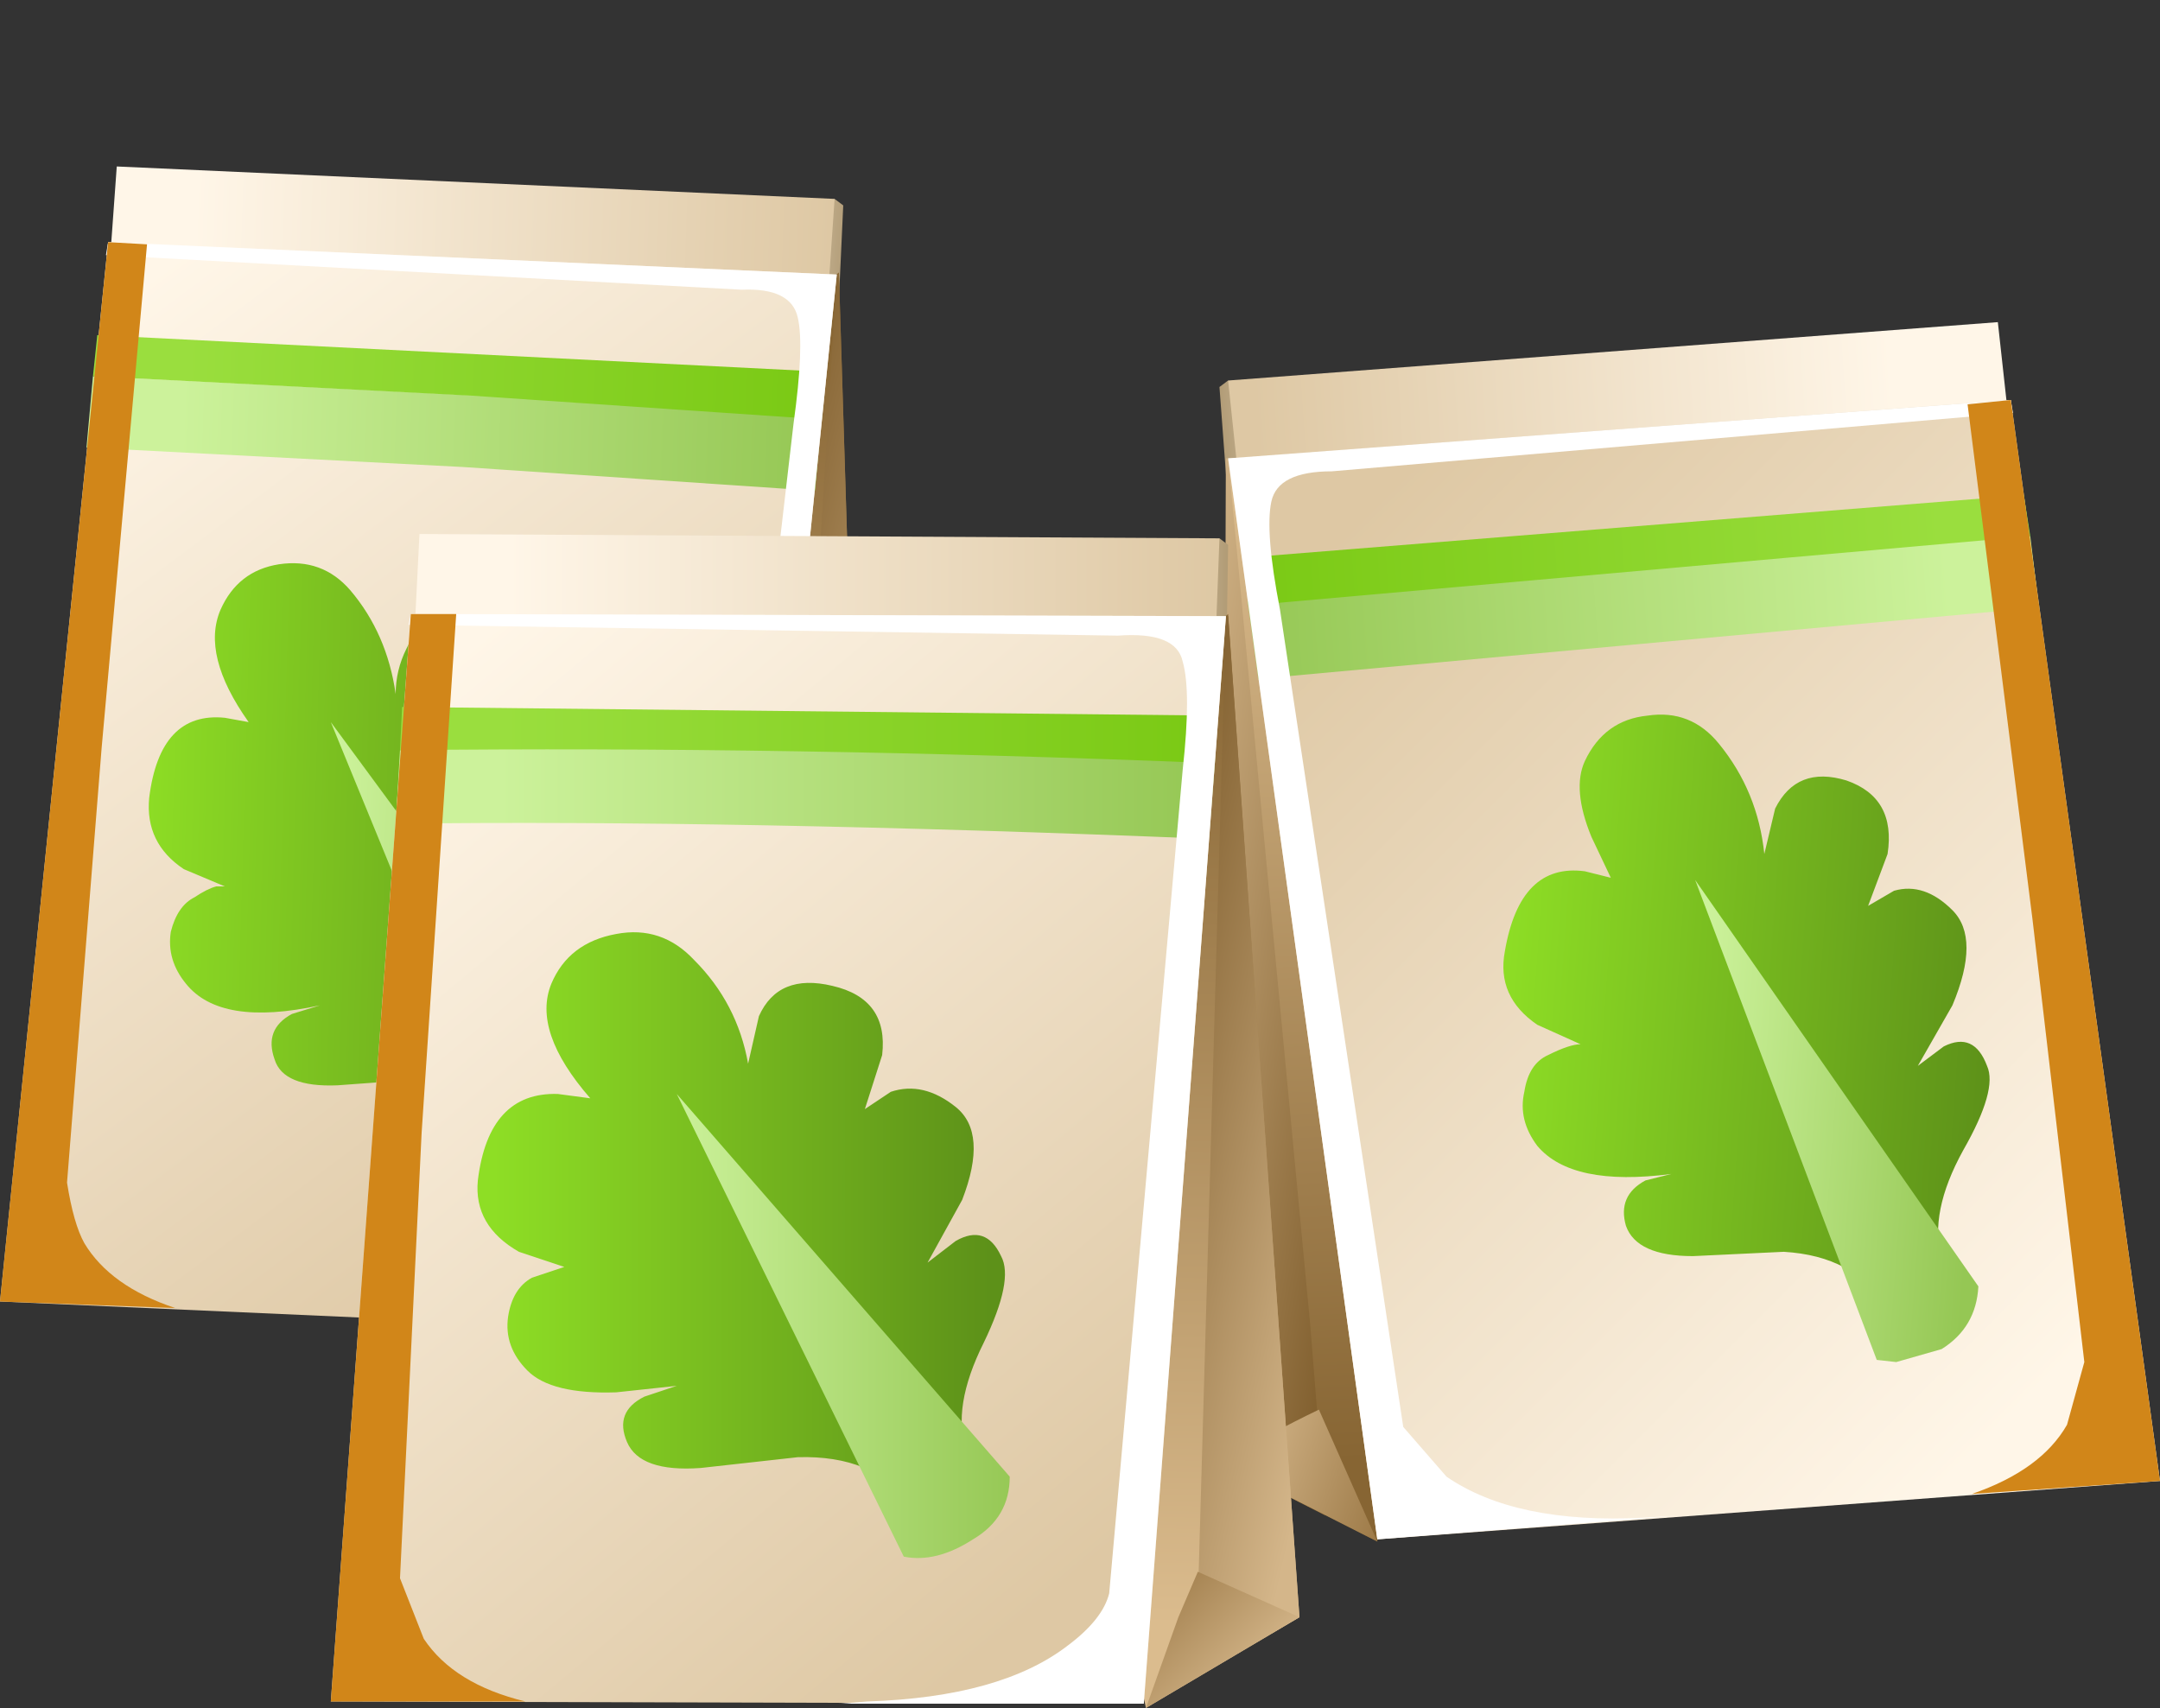 <?xml version="1.0" encoding="UTF-8" standalone="no"?>
<svg xmlns:xlink="http://www.w3.org/1999/xlink" height="39.5px" width="49.95px" xmlns="http://www.w3.org/2000/svg">
  <rect width="100%" height="100%" fill="#333333" stroke="none"/>
  <g transform="matrix(1.0, 0.0, 0.0, 1.0, 0.0, 0.0)">
    <use height="27.05" transform="matrix(1.0, 0.0, 0.0, 1.0, 0.0, 3.85)" width="20.1" xlink:href="#shape0"/>
    <use height="25.25" transform="matrix(1.0, 0.0, 0.0, 1.0, 2.45, 5.6)" width="16.9" xlink:href="#sprite0"/>
    <use height="24.65" transform="matrix(1.0, 0.0, 0.0, 1.0, 0.0, 5.6)" width="4.05" xlink:href="#sprite1"/>
    <use height="28.2" transform="matrix(1.0, 0.0, 0.0, 1.0, 3.45, 7.45)" width="46.5" xlink:href="#shape3"/>
    <use height="26.35" transform="matrix(1.0, 0.0, 0.0, 1.0, 28.4, 9.25)" width="18.15" xlink:href="#sprite2"/>
    <use height="25.3" transform="matrix(1.0, 0.0, 0.0, 1.0, 45.5, 9.25)" width="4.45" xlink:href="#sprite3"/>
    <use height="27.15" transform="matrix(1.0, 0.0, 0.0, 1.0, 7.65, 12.35)" width="38.35" xlink:href="#shape6"/>
    <use height="25.2" transform="matrix(1.0, 0.0, 0.0, 1.0, 9.45, 14.2)" width="18.9" xlink:href="#sprite4"/>
    <use height="25.15" transform="matrix(1.0, 0.0, 0.0, 1.0, 7.65, 14.2)" width="4.5" xlink:href="#sprite5"/>
    <use height="14.5" transform="matrix(1.0, 0.0, 0.0, 1.0, 11.05, 21.55)" width="12.3" xlink:href="#shape9"/>
  </g>
  <defs>
    <g id="shape0" transform="matrix(1.0, 0.0, 0.0, 1.0, 0.0, -3.85)">
      <path d="M16.1 7.65 L19.3 4.6 19.5 4.75 19.35 8.0 16.25 8.35 16.1 7.65" fill="url(#gradient0)" fill-rule="evenodd" stroke="none"/>
      <path d="M18.95 9.7 L2.35 8.7 2.7 3.85 19.3 4.6 18.95 9.7" fill="url(#gradient1)" fill-rule="evenodd" stroke="none"/>
      <path d="M13.7 11.3 L19.4 6.3 20.1 29.0 16.85 30.9 13.7 11.3" fill="url(#gradient2)" fill-rule="evenodd" stroke="none"/>
      <path d="M20.1 29.0 L17.95 30.25 18.15 26.0 19.35 6.35 19.4 6.35 20.1 29.0" fill="url(#gradient3)" fill-rule="evenodd" stroke="none"/>
      <path d="M16.85 30.9 L18.05 27.9 20.1 29.0 16.85 30.9" fill="url(#gradient4)" fill-rule="evenodd" stroke="none"/>
      <path d="M16.85 30.85 L0.0 30.1 2.5 5.6 19.35 6.35 16.85 30.85" fill="url(#gradient5)" fill-rule="evenodd" stroke="none"/>
      <path d="M2.15 8.7 L19.0 9.55 18.85 11.35 10.7 10.8 2.0 10.35 2.15 8.7" fill="url(#gradient6)" fill-rule="evenodd" stroke="none"/>
      <path d="M2.25 7.75 L19.1 8.6 19.0 9.7 10.9 9.15 2.15 8.7 2.25 7.75" fill="url(#gradient7)" fill-rule="evenodd" stroke="none"/>
    </g>
    <linearGradient gradientTransform="matrix(0.002, 1.0E-4, 1.0E-4, -0.002, 18.0, 6.5)" gradientUnits="userSpaceOnUse" id="gradient0" spreadMethod="pad" x1="-819.2" x2="819.2">
      <stop offset="0.0" stop-color="#fff6e8"/>
      <stop offset="1.0" stop-color="#b09a74"/>
    </linearGradient>
    <linearGradient gradientTransform="matrix(0.009, 3.0E-4, 3.0E-4, -0.009, 11.8, 6.8)" gradientUnits="userSpaceOnUse" id="gradient1" spreadMethod="pad" x1="-819.2" x2="819.2">
      <stop offset="0.0" stop-color="#fff6e8"/>
      <stop offset="1.0" stop-color="#dec8a4"/>
    </linearGradient>
    <linearGradient gradientTransform="matrix(-8.0E-4, 0.013, 0.013, 8.0E-4, 17.05, 17.85)" gradientUnits="userSpaceOnUse" id="gradient2" spreadMethod="pad" x1="-819.2" x2="819.2">
      <stop offset="0.0" stop-color="#876533"/>
      <stop offset="1.0" stop-color="#dbbc8e"/>
    </linearGradient>
    <linearGradient gradientTransform="matrix(0.004, 0.001, 0.001, -0.004, 18.95, 18.4)" gradientUnits="userSpaceOnUse" id="gradient3" spreadMethod="pad" x1="-819.2" x2="819.2">
      <stop offset="0.0" stop-color="#7d5b2a"/>
      <stop offset="1.0" stop-color="#d4b68a"/>
    </linearGradient>
    <linearGradient gradientTransform="matrix(0.002, 0.002, 0.002, -0.002, 17.25, 29.1)" gradientUnits="userSpaceOnUse" id="gradient4" spreadMethod="pad" x1="-819.2" x2="819.2">
      <stop offset="0.0" stop-color="#87622d"/>
      <stop offset="1.0" stop-color="#d4b68a"/>
    </linearGradient>
    <linearGradient gradientTransform="matrix(0.009, 0.012, 0.012, -0.009, 9.1, 17.5)" gradientUnits="userSpaceOnUse" id="gradient5" spreadMethod="pad" x1="-819.2" x2="819.2">
      <stop offset="0.0" stop-color="#fff6e8"/>
      <stop offset="1.0" stop-color="#dec8a4"/>
    </linearGradient>
    <linearGradient gradientTransform="matrix(0.009, 3.0E-4, 3.0E-4, -0.009, 11.55, 10.05)" gradientUnits="userSpaceOnUse" id="gradient6" spreadMethod="pad" x1="-819.2" x2="819.2">
      <stop offset="0.0" stop-color="#ccf29b"/>
      <stop offset="1.0" stop-color="#95c754"/>
    </linearGradient>
    <linearGradient gradientTransform="matrix(0.009, 3.0E-4, 3.0E-4, -0.009, 11.65, 8.75)" gradientUnits="userSpaceOnUse" id="gradient7" spreadMethod="pad" x1="-819.2" x2="819.2">
      <stop offset="0.0" stop-color="#9ade3e"/>
      <stop offset="1.0" stop-color="#7ac914"/>
    </linearGradient>
    <g id="sprite0" transform="matrix(1.0, 0.0, 0.0, 1.0, 0.0, 0.0)">
      <use height="25.25" transform="matrix(1.0, 0.0, 0.0, 1.0, 0.0, 0.0)" width="16.9" xlink:href="#shape1"/>
    </g>
    <g id="shape1" transform="matrix(1.0, 0.0, 0.0, 1.0, 0.0, 0.0)">
      <path d="M12.85 23.85 L13.75 22.7 15.9 4.2 Q16.15 2.4 16.0 1.75 15.85 1.05 14.7 1.1 L0.0 0.3 0.05 0.0 16.9 0.75 14.4 25.25 7.9 24.95 8.65 24.95 Q11.45 25.0 12.85 23.85" fill="#ffffff" fill-rule="evenodd" stroke="none"/>
    </g>
    <g id="sprite1" transform="matrix(1.0, 0.0, 0.0, 1.0, 0.0, 0.0)">
      <use height="24.65" transform="matrix(1.0, 0.0, 0.0, 1.0, 0.0, 0.0)" width="4.05" xlink:href="#shape2"/>
    </g>
    <g id="shape2" transform="matrix(1.0, 0.0, 0.0, 1.0, 0.0, 0.0)">
      <path d="M2.5 0.0 L3.4 0.05 2.35 11.7 1.55 21.75 Q1.7 22.7 1.95 23.15 2.55 24.15 4.05 24.65 L0.0 24.5 2.5 0.0" fill="#d18619" fill-rule="evenodd" stroke="none"/>
    </g>
    <g id="shape3" transform="matrix(1.0, 0.0, 0.0, 1.0, -3.45, -7.45)">
      <path d="M11.9 15.95 L11.5 17.15 12.05 16.8 Q12.75 16.6 13.4 17.2 14.05 17.8 13.45 19.3 L12.7 20.7 13.25 20.2 Q13.9 19.85 14.25 20.6 14.5 21.15 13.8 22.55 13.05 24.0 13.35 25.0 13.6 25.75 12.1 26.1 11.45 25.0 9.85 24.95 L7.8 25.1 Q6.55 25.15 6.35 24.5 6.1 23.8 6.75 23.45 L7.4 23.25 Q5.1 23.75 4.3 22.75 3.85 22.2 3.95 21.55 4.1 20.95 4.5 20.75 4.8 20.55 5.0 20.5 L5.2 20.5 4.25 20.1 Q3.35 19.5 3.45 18.45 3.7 16.45 5.2 16.6 L5.75 16.7 Q4.65 15.15 5.1 14.1 5.5 13.2 6.45 13.05 7.45 12.9 8.1 13.65 8.95 14.65 9.15 16.05 9.15 15.5 9.4 15.0 9.85 14.0 10.95 14.35 12.1 14.7 11.9 15.95" fill="url(#gradient8)" fill-rule="evenodd" stroke="none"/>
      <path d="M12.0 27.3 L7.65 16.7 14.2 25.6 Q14.2 26.5 13.4 27.0 12.65 27.45 12.0 27.3" fill="url(#gradient9)" fill-rule="evenodd" stroke="none"/>
      <path d="M31.9 11.85 L31.8 12.55 28.45 12.3 28.2 8.95 28.4 8.8 31.9 11.85" fill="url(#gradient10)" fill-rule="evenodd" stroke="none"/>
      <path d="M46.2 7.45 L46.75 12.45 28.95 14.0 28.4 8.8 46.2 7.45" fill="url(#gradient11)" fill-rule="evenodd" stroke="none"/>
      <path d="M34.65 15.5 L31.85 35.65 28.3 33.85 28.35 10.6 34.65 15.5" fill="url(#gradient12)" fill-rule="evenodd" stroke="none"/>
      <path d="M28.3 33.85 L28.35 10.6 28.4 10.6 30.3 30.65 30.65 35.05 28.3 33.85" fill="url(#gradient13)" fill-rule="evenodd" stroke="none"/>
      <path d="M31.85 35.65 L28.3 33.85 28.3 33.8 Q29.35 33.15 30.5 32.6 L31.85 35.65" fill="url(#gradient14)" fill-rule="evenodd" stroke="none"/>
      <path d="M46.5 9.25 L49.95 34.25 31.85 35.6 28.4 10.6 46.5 9.25" fill="url(#gradient15)" fill-rule="evenodd" stroke="none"/>
      <path d="M47.15 14.05 L29.1 15.7 28.85 13.9 46.95 12.4 47.15 14.05" fill="url(#gradient16)" fill-rule="evenodd" stroke="none"/>
      <path d="M46.95 12.4 L28.9 14.0 28.75 12.9 46.8 11.45 46.95 12.4" fill="url(#gradient17)" fill-rule="evenodd" stroke="none"/>
    </g>
    <linearGradient gradientTransform="matrix(0.007, 2.0E-4, 2.0E-4, -0.007, 8.9, 19.55)" gradientUnits="userSpaceOnUse" id="gradient8" spreadMethod="pad" x1="-819.2" x2="819.2">
      <stop offset="0.0" stop-color="#8ede25"/>
      <stop offset="1.0" stop-color="#5d9119"/>
    </linearGradient>
    <linearGradient gradientTransform="matrix(0.004, 2.0E-4, 2.0E-4, -0.004, 10.9, 22.05)" gradientUnits="userSpaceOnUse" id="gradient9" spreadMethod="pad" x1="-819.2" x2="819.2">
      <stop offset="0.0" stop-color="#ccf29b"/>
      <stop offset="1.0" stop-color="#95c754"/>
    </linearGradient>
    <linearGradient gradientTransform="matrix(-0.002, 1.0E-4, -1.0E-4, -0.002, 29.85, 10.7)" gradientUnits="userSpaceOnUse" id="gradient10" spreadMethod="pad" x1="-819.2" x2="819.2">
      <stop offset="0.0" stop-color="#fff6e8"/>
      <stop offset="1.0" stop-color="#b09a74"/>
    </linearGradient>
    <linearGradient gradientTransform="matrix(-0.009, 6.0E-4, -6.0E-4, -0.009, 36.5, 10.8)" gradientUnits="userSpaceOnUse" id="gradient11" spreadMethod="pad" x1="-819.2" x2="819.2">
      <stop offset="0.0" stop-color="#fff6e8"/>
      <stop offset="1.0" stop-color="#dec8a4"/>
    </linearGradient>
    <linearGradient gradientTransform="matrix(-6.0E-4, -0.014, 0.014, -6.0E-4, 31.25, 22.3)" gradientUnits="userSpaceOnUse" id="gradient12" spreadMethod="pad" x1="-819.2" x2="819.2">
      <stop offset="0.0" stop-color="#876533"/>
      <stop offset="1.0" stop-color="#dbbc8e"/>
    </linearGradient>
    <linearGradient gradientTransform="matrix(-0.004, -7.0E-4, 7.0E-4, -0.004, 29.15, 22.95)" gradientUnits="userSpaceOnUse" id="gradient13" spreadMethod="pad" x1="-819.2" x2="819.2">
      <stop offset="0.0" stop-color="#7d5b2a"/>
      <stop offset="1.0" stop-color="#d4b68a"/>
    </linearGradient>
    <linearGradient gradientTransform="matrix(-0.003, -0.001, 0.001, -0.003, 31.3, 33.8)" gradientUnits="userSpaceOnUse" id="gradient14" spreadMethod="pad" x1="-819.2" x2="819.2">
      <stop offset="0.0" stop-color="#87622d"/>
      <stop offset="1.0" stop-color="#d4b68a"/>
    </linearGradient>
    <linearGradient gradientTransform="matrix(-0.011, -0.011, 0.011, -0.011, 39.7, 21.65)" gradientUnits="userSpaceOnUse" id="gradient15" spreadMethod="pad" x1="-819.2" x2="819.2">
      <stop offset="0.0" stop-color="#fff6e8"/>
      <stop offset="1.0" stop-color="#dec8a4"/>
    </linearGradient>
    <linearGradient gradientTransform="matrix(-0.01, 7.0E-4, -7.0E-4, -0.01, 36.9, 14.15)" gradientUnits="userSpaceOnUse" id="gradient16" spreadMethod="pad" x1="-819.2" x2="819.2">
      <stop offset="0.0" stop-color="#ccf29b"/>
      <stop offset="1.0" stop-color="#95c754"/>
    </linearGradient>
    <linearGradient gradientTransform="matrix(-0.01, 7.0E-4, -7.0E-4, -0.01, 36.75, 12.8)" gradientUnits="userSpaceOnUse" id="gradient17" spreadMethod="pad" x1="-819.2" x2="819.2">
      <stop offset="0.0" stop-color="#9ade3e"/>
      <stop offset="1.0" stop-color="#7ac914"/>
    </linearGradient>
    <g id="sprite2" transform="matrix(1.0, 0.0, 0.0, 1.0, 0.0, 0.0)">
      <use height="26.35" transform="matrix(1.0, 0.0, 0.0, 1.0, 0.0, 0.0)" width="18.15" xlink:href="#shape4"/>
    </g>
    <g id="shape4" transform="matrix(1.0, 0.0, 0.0, 1.0, 0.0, 0.0)">
      <path d="M18.1 0.0 L18.15 0.3 2.4 1.65 Q1.15 1.65 1.0 2.35 0.85 3.05 1.2 4.85 L4.05 23.75 5.05 24.9 Q6.65 26.0 9.6 25.85 L10.45 25.8 3.45 26.35 0.0 1.35 18.1 0.0" fill="#ffffff" fill-rule="evenodd" stroke="none"/>
    </g>
    <g id="sprite3" transform="matrix(1.0, 0.0, 0.0, 1.0, 0.0, 0.0)">
      <use height="25.3" transform="matrix(1.0, 0.0, 0.0, 1.0, 0.0, 0.0)" width="4.45" xlink:href="#shape5"/>
    </g>
    <g id="shape5" transform="matrix(1.0, 0.0, 0.0, 1.0, 0.0, 0.0)">
      <path d="M1.0 0.0 L4.45 25.0 0.1 25.3 Q1.7 24.75 2.3 23.7 L2.7 22.25 1.5 12.0 0.0 0.1 1.0 0.0" fill="#d18619" fill-rule="evenodd" stroke="none"/>
    </g>
    <g id="shape6" transform="matrix(1.0, 0.0, 0.0, 1.0, -7.65, -12.35)">
      <path d="M41.05 18.7 Q41.55 17.7 42.7 18.05 43.85 18.45 43.65 19.75 L43.2 20.95 43.8 20.6 Q44.5 20.4 45.15 21.05 45.8 21.7 45.15 23.25 L44.35 24.65 44.95 24.2 Q45.65 23.85 45.95 24.65 46.2 25.2 45.4 26.6 44.6 28.05 44.9 29.1 45.1 29.9 43.55 30.2 42.9 29.05 41.25 28.95 L39.15 29.05 Q37.85 29.05 37.6 28.35 37.4 27.65 38.05 27.3 L38.65 27.15 Q36.35 27.45 35.55 26.5 35.1 25.9 35.25 25.25 35.35 24.6 35.8 24.4 36.3 24.15 36.55 24.15 L35.55 23.7 Q34.6 23.05 34.8 22.0 35.15 19.95 36.65 20.15 L37.25 20.3 36.8 19.35 Q36.35 18.25 36.65 17.6 37.1 16.65 38.1 16.55 39.1 16.4 39.75 17.2 40.65 18.3 40.8 19.75 L41.05 18.7" fill="url(#gradient18)" fill-rule="evenodd" stroke="none"/>
      <path d="M45.75 29.75 Q45.7 30.7 44.9 31.2 L43.85 31.5 43.4 31.45 39.2 20.35 45.75 29.75" fill="url(#gradient19)" fill-rule="evenodd" stroke="none"/>
      <path d="M24.75 15.75 L28.2 12.45 28.4 12.6 28.35 15.9 24.95 16.4 24.75 15.75" fill="url(#gradient20)" fill-rule="evenodd" stroke="none"/>
      <path d="M28.0 17.7 L9.45 17.35 9.7 12.35 28.2 12.45 28.0 17.7" fill="url(#gradient21)" fill-rule="evenodd" stroke="none"/>
      <path d="M22.2 19.55 L28.4 14.2 30.05 37.4 26.5 39.5 22.2 19.55" fill="url(#gradient22)" fill-rule="evenodd" stroke="none"/>
      <path d="M27.65 38.8 L28.35 14.25 28.4 14.25 30.05 37.4 27.65 38.8" fill="url(#gradient23)" fill-rule="evenodd" stroke="none"/>
      <path d="M26.5 39.5 L27.25 37.4 27.7 36.35 30.05 37.4 26.5 39.5" fill="url(#gradient24)" fill-rule="evenodd" stroke="none"/>
      <path d="M26.45 39.4 L7.65 39.35 9.5 14.2 28.35 14.25 26.45 39.4" fill="url(#gradient25)" fill-rule="evenodd" stroke="none"/>
      <path d="M9.25 17.35 Q16.25 17.2 28.1 17.55 L27.95 19.4 Q16.9 18.95 9.15 19.05 L9.25 17.35" fill="url(#gradient26)" fill-rule="evenodd" stroke="none"/>
      <path d="M9.3 16.35 L28.15 16.55 28.05 17.65 Q18.2 17.25 9.25 17.35 L9.3 16.35" fill="url(#gradient27)" fill-rule="evenodd" stroke="none"/>
    </g>
    <linearGradient gradientTransform="matrix(0.007, 5.0E-4, 5.0E-4, -0.007, 40.4, 23.35)" gradientUnits="userSpaceOnUse" id="gradient18" spreadMethod="pad" x1="-819.2" x2="819.2">
      <stop offset="0.0" stop-color="#8ede25"/>
      <stop offset="1.0" stop-color="#5d9119"/>
    </linearGradient>
    <linearGradient gradientTransform="matrix(0.004, 3.0E-4, 3.0E-4, -0.004, 42.4, 26.0)" gradientUnits="userSpaceOnUse" id="gradient19" spreadMethod="pad" x1="-819.2" x2="819.2">
      <stop offset="0.0" stop-color="#ccf29b"/>
      <stop offset="1.0" stop-color="#95c754"/>
    </linearGradient>
    <linearGradient gradientTransform="matrix(0.002, 0.0, 0.0, -0.002, 26.8, 14.45)" gradientUnits="userSpaceOnUse" id="gradient20" spreadMethod="pad" x1="-819.2" x2="819.2">
      <stop offset="0.0" stop-color="#fff6e8"/>
      <stop offset="1.0" stop-color="#b09a74"/>
    </linearGradient>
    <linearGradient gradientTransform="matrix(0.01, 0.0, 0.0, -0.01, 19.95, 15.0)" gradientUnits="userSpaceOnUse" id="gradient21" spreadMethod="pad" x1="-819.2" x2="819.2">
      <stop offset="0.0" stop-color="#fff6e8"/>
      <stop offset="1.0" stop-color="#dec8a4"/>
    </linearGradient>
    <linearGradient gradientTransform="matrix(-3.0E-4, 0.014, 0.014, 3.0E-4, 26.15, 26.1)" gradientUnits="userSpaceOnUse" id="gradient22" spreadMethod="pad" x1="-819.2" x2="819.2">
      <stop offset="0.0" stop-color="#876533"/>
      <stop offset="1.0" stop-color="#dbbc8e"/>
    </linearGradient>
    <linearGradient gradientTransform="matrix(0.004, 9.0E-4, 9.0E-4, -0.004, 28.4, 26.6)" gradientUnits="userSpaceOnUse" id="gradient23" spreadMethod="pad" x1="-819.2" x2="819.2">
      <stop offset="0.0" stop-color="#7d5b2a"/>
      <stop offset="1.0" stop-color="#d4b68a"/>
    </linearGradient>
    <linearGradient gradientTransform="matrix(0.002, 0.002, 0.002, -0.002, 26.95, 37.6)" gradientUnits="userSpaceOnUse" id="gradient24" spreadMethod="pad" x1="-819.2" x2="819.2">
      <stop offset="0.0" stop-color="#87622d"/>
      <stop offset="1.0" stop-color="#d4b68a"/>
    </linearGradient>
    <linearGradient gradientTransform="matrix(0.01, 0.012, 0.012, -0.01, 17.4, 26.1)" gradientUnits="userSpaceOnUse" id="gradient25" spreadMethod="pad" x1="-819.2" x2="819.2">
      <stop offset="0.0" stop-color="#fff6e8"/>
      <stop offset="1.0" stop-color="#dec8a4"/>
    </linearGradient>
    <linearGradient gradientTransform="matrix(0.01, 0.0, 0.0, -0.01, 19.75, 18.35)" gradientUnits="userSpaceOnUse" id="gradient26" spreadMethod="pad" x1="-819.2" x2="819.2">
      <stop offset="0.0" stop-color="#ccf29b"/>
      <stop offset="1.0" stop-color="#95c754"/>
    </linearGradient>
    <linearGradient gradientTransform="matrix(0.01, 0.0, 0.0, -0.01, 19.85, 17.0)" gradientUnits="userSpaceOnUse" id="gradient27" spreadMethod="pad" x1="-819.2" x2="819.2">
      <stop offset="0.0" stop-color="#9ade3e"/>
      <stop offset="1.0" stop-color="#7ac914"/>
    </linearGradient>
    <g id="sprite4" transform="matrix(1.0, 0.0, 0.0, 1.0, 0.0, 0.0)">
      <use height="25.2" transform="matrix(1.0, 0.0, 0.0, 1.0, 0.0, 0.0)" width="18.9" xlink:href="#shape7"/>
    </g>
    <g id="shape7" transform="matrix(1.0, 0.0, 0.0, 1.0, 0.0, 0.0)">
      <path d="M15.25 23.85 Q16.05 23.25 16.2 22.65 L17.9 3.6 Q18.1 1.8 17.9 1.1 17.75 0.4 16.4 0.5 L0.0 0.25 0.05 0.0 18.9 0.05 17.0 25.2 10.0 25.2 10.6 25.15 Q13.7 25.05 15.25 23.85" fill="#ffffff" fill-rule="evenodd" stroke="none"/>
    </g>
    <g id="sprite5" transform="matrix(1.0, 0.0, 0.0, 1.0, 0.0, 0.0)">
      <use height="25.15" transform="matrix(1.0, 0.0, 0.0, 1.0, 0.0, 0.0)" width="4.5" xlink:href="#shape8"/>
    </g>
    <g id="shape8" transform="matrix(1.0, 0.0, 0.0, 1.0, 0.0, 0.0)">
      <path d="M1.85 0.0 L2.9 0.0 2.1 12.0 1.6 22.3 2.15 23.7 Q2.85 24.75 4.5 25.15 L0.0 25.15 1.85 0.0" fill="#d18619" fill-rule="evenodd" stroke="none"/>
    </g>
    <g id="shape9" transform="matrix(1.0, 0.0, 0.0, 1.0, -11.05, -21.55)">
      <path d="M22.25 27.75 L21.45 29.2 22.1 28.7 Q22.8 28.3 23.15 29.05 23.45 29.6 22.75 31.05 22.0 32.55 22.35 33.55 22.65 34.35 21.0 34.75 20.2 33.65 18.45 33.7 L16.2 33.95 Q14.8 34.05 14.5 33.35 14.2 32.65 14.9 32.3 L15.65 32.05 14.25 32.2 Q12.75 32.25 12.2 31.7 11.65 31.15 11.75 30.45 11.85 29.8 12.3 29.55 L13.05 29.3 12.0 28.95 Q10.95 28.35 11.05 27.3 11.3 25.25 12.9 25.3 L13.65 25.4 Q12.3 23.85 12.75 22.75 13.15 21.8 14.25 21.6 15.3 21.4 16.05 22.2 17.05 23.2 17.3 24.6 L17.55 23.5 Q18.0 22.5 19.25 22.8 20.55 23.1 20.4 24.4 L20.0 25.65 20.6 25.25 Q21.35 25.0 22.1 25.6 22.85 26.2 22.25 27.75" fill="url(#gradient28)" fill-rule="evenodd" stroke="none"/>
      <path d="M20.9 36.0 L15.65 25.3 23.35 34.15 Q23.35 35.1 22.5 35.6 21.65 36.15 20.9 36.0" fill="url(#gradient29)" fill-rule="evenodd" stroke="none"/>
    </g>
    <linearGradient gradientTransform="matrix(0.007, 0.0, 0.0, -0.007, 17.15, 28.2)" gradientUnits="userSpaceOnUse" id="gradient28" spreadMethod="pad" x1="-819.2" x2="819.2">
      <stop offset="0.0" stop-color="#8ede25"/>
      <stop offset="1.0" stop-color="#5d9119"/>
    </linearGradient>
    <linearGradient gradientTransform="matrix(0.005, 0.0, 0.0, -0.005, 19.5, 30.65)" gradientUnits="userSpaceOnUse" id="gradient29" spreadMethod="pad" x1="-819.2" x2="819.2">
      <stop offset="0.0" stop-color="#ccf29b"/>
      <stop offset="1.0" stop-color="#95c754"/>
    </linearGradient>
  </defs>
</svg>
